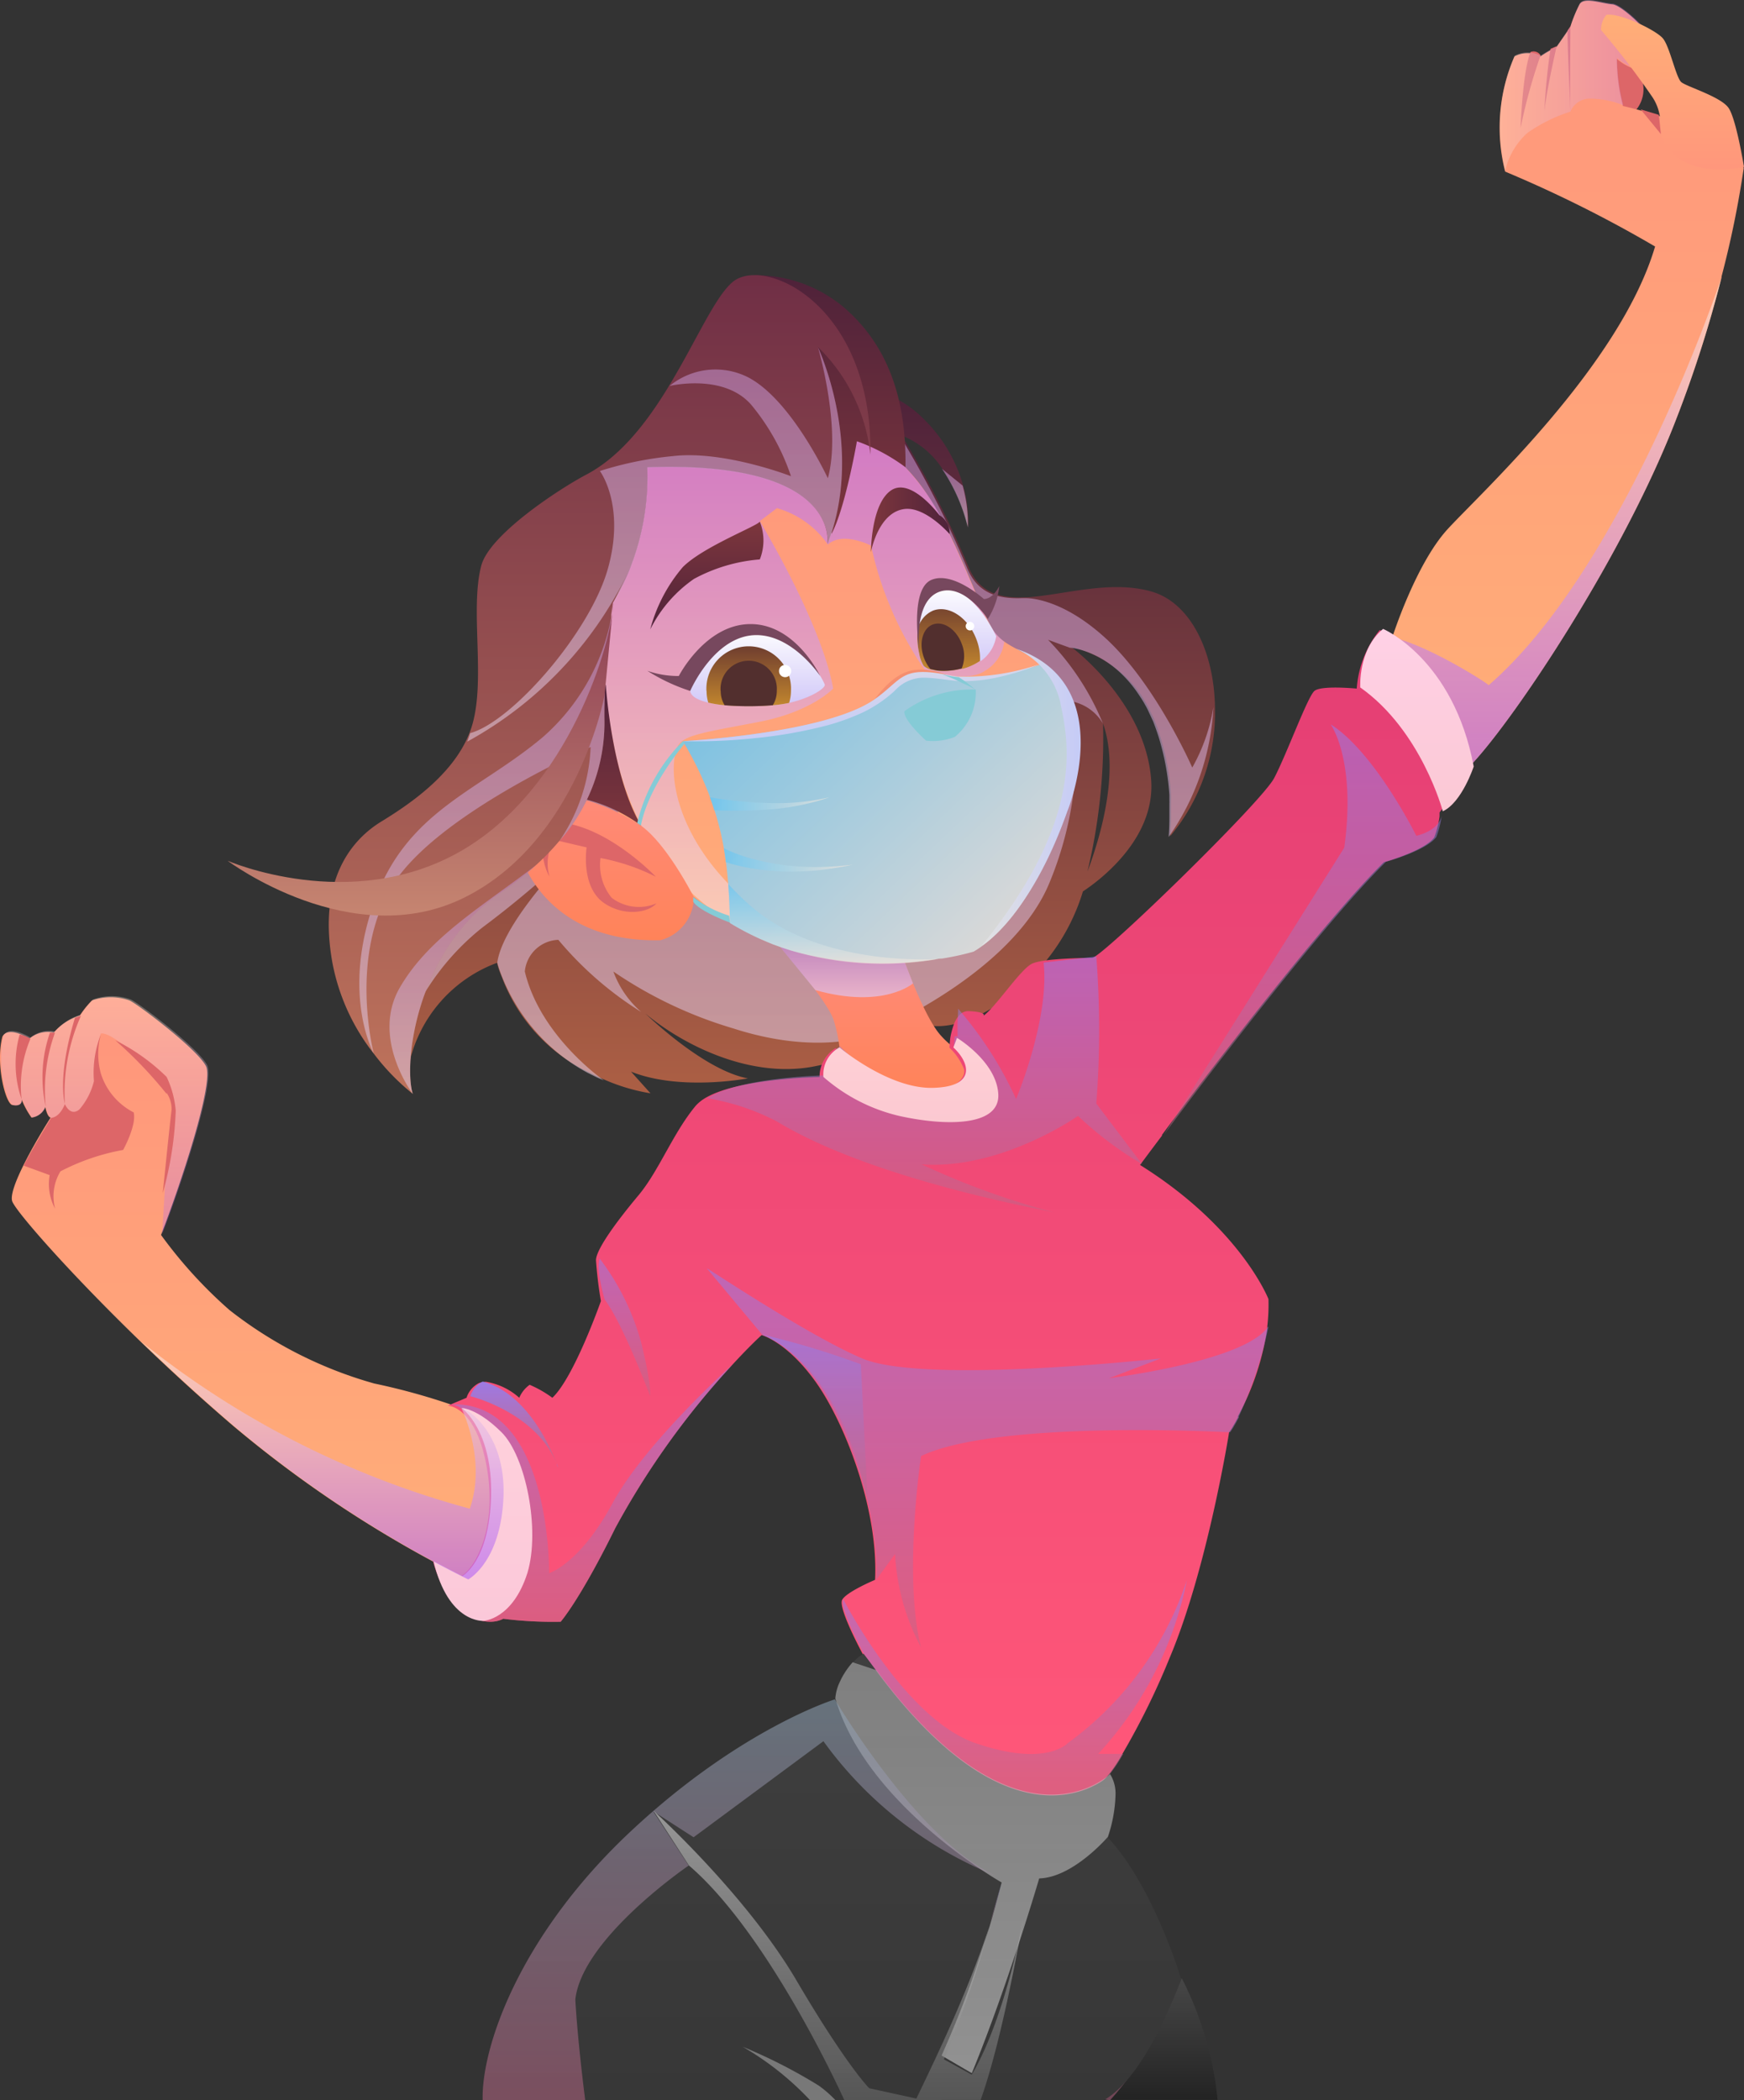 <svg xmlns="http://www.w3.org/2000/svg" xmlns:xlink="http://www.w3.org/1999/xlink" width="506.946" height="610.423" viewBox="0 0 506.946 610.423"><rect x="0" y="0" width="506.946" height="610.423" fill="#333333" stroke="none"/><defs><style>.a,.k{fill:#dd6668;}.b{fill:url(#a);}.ap,.aq,.ar,.as,.au,.av,.bs,.bw,.c,.d,.i{opacity:0.6;}.c{fill:url(#b);}.aq,.ar,.as,.au,.av,.ax,.az,.ba,.bb,.bc,.be,.bf,.bh,.bi,.bk,.bm,.bn,.bp,.bs,.bt,.bv,.bw,.d,.g,.i,.n,.s,.u{mix-blend-mode:multiply;}.am,.aq,.ar,.as,.au,.av,.ax,.az,.ba,.bb,.bc,.be,.bf,.bh,.bi,.bk,.bm,.bn,.bp,.br,.bs,.bt,.bv,.bw,.d,.g,.i,.n,.s,.u{isolation:isolate;}.d{fill:url(#c);}.ah,.am,.an,.ao,.au,.av,.ax,.az,.ba,.bb,.bc,.bd,.be,.bf,.bh,.bi,.bj,.bk,.bl,.bm,.bn,.bq,.bs,.e,.g,.i,.k,.n,.s,.u,.v{fill-rule:evenodd;}.e{fill:url(#d);}.f{fill:url(#e);}.g{opacity:0.91;fill:url(#f);}.h{fill:url(#g);}.i{fill:url(#h);}.j{fill:url(#i);}.l{fill:url(#j);}.m{fill:url(#k);}.az,.ba,.bb,.bc,.bf,.bh,.bi,.bj,.bk,.bl,.bm,.bn,.n,.s,.u{opacity:0.5;}.n{fill:url(#l);}.o{fill:url(#m);}.p{fill:url(#n);}.q{fill:url(#o);}.r{fill:url(#p);}.s{fill:url(#q);}.t{fill:url(#r);}.u{fill:url(#s);}.v{fill:url(#t);}.w{fill:url(#u);}.x{fill:url(#v);}.y{fill:url(#w);}.z{fill:url(#x);}.aa{fill:#77485e;}.ab{fill:url(#y);}.ac{fill:#522f2e;}.ad{fill:url(#z);}.ae{fill:#fff;}.af{fill:#f58e6f;}.ag{fill:url(#aa);}.ah{fill:url(#ab);}.ai{fill:#c44a4c;}.aj{fill:url(#ac);}.ak{fill:#ffebed;}.al{fill:url(#ad);}.am,.ax{opacity:0.3;}.am,.br{mix-blend-mode:soft-light;}.am{fill:url(#ae);}.an{fill:#b85652;}.ao{fill:#ff8b68;}.ap{fill:url(#af);}.aq{fill:url(#ag);}.ar{fill:url(#ah);}.as{fill:url(#ai);}.at{fill:url(#aj);}.au{fill:url(#ak);}.av{fill:url(#al);}.aw{fill:url(#am);}.ax{fill:url(#an);}.ay{fill:url(#ao);}.az{fill:url(#ap);}.ba{fill:url(#aq);}.bb{fill:url(#ar);}.bc{fill:url(#as);}.bd,.be{opacity:0.86;}.bd{fill:url(#at);}.be,.bi{fill:url(#au);}.bf{fill:url(#av);}.bg{fill:url(#aw);}.bh{fill:url(#ax);}.bj{fill:url(#az);}.bk{fill:url(#ba);}.bl{fill:url(#bb);}.bm{fill:url(#bc);}.bn{fill:#bababa;}.bo{fill:url(#bd);}.bp{fill:url(#be);}.bq,.bu,.bv{fill:#85cbd6;}.br{fill:url(#bf);}.bs{fill:url(#bg);}.bx{fill:url(#bh);}.by{fill:url(#bi);}</style><linearGradient id="a" x1="0.5" y1="1.001" x2="0.5" gradientUnits="objectBoundingBox"><stop offset="0.02" stop-color="#aa5e44"/><stop offset="0.99" stop-color="#4f223a"/></linearGradient><linearGradient id="b" x1="0.501" y1="1" x2="0.501" gradientUnits="objectBoundingBox"><stop offset="0.02" stop-color="#dec2d6"/><stop offset="0.99" stop-color="#bd89c4"/></linearGradient><linearGradient id="c" x1="0.501" y1="1.001" x2="0.501" y2="-0.001" xlink:href="#b"/><linearGradient id="d" x1="0.499" y1="1" x2="0.499" gradientUnits="objectBoundingBox"><stop offset="0" stop-color="#232323"/><stop offset="1" stop-color="#474747"/></linearGradient><linearGradient id="e" x1="0.5" y1="1" x2="0.5" gradientUnits="objectBoundingBox"><stop offset="0.02" stop-color="#ff8359"/><stop offset="1" stop-color="#ff8b7c"/></linearGradient><linearGradient id="f" x1="0.5" y1="1.001" x2="0.5" gradientUnits="objectBoundingBox"><stop offset="0.02" stop-color="#f0c2d6"/><stop offset="0.99" stop-color="#bd89c4"/></linearGradient><linearGradient id="g" x1="0.5" y1="1" x2="0.5" gradientUnits="objectBoundingBox"><stop offset="0.02" stop-color="#ffae78"/><stop offset="1" stop-color="#ff957c"/></linearGradient><linearGradient id="h" x1="0.5" y1="1.001" x2="0.5" gradientUnits="objectBoundingBox"><stop offset="0" stop-color="#ffeadb"/><stop offset="0.99" stop-color="#b060f4"/></linearGradient><linearGradient id="i" x1="0.501" y1="1.001" x2="0.501" y2="0" xlink:href="#e"/><linearGradient id="j" x1="0.502" y1="1" x2="0.502" y2="0" xlink:href="#g"/><linearGradient id="k" x1="0.501" y1="0.999" x2="0.501" y2="-0.001" xlink:href="#g"/><linearGradient id="l" x1="0.5" y1="1" x2="0.5" y2="-0.001" gradientUnits="objectBoundingBox"><stop offset="0.01" stop-color="#be6888"/><stop offset="1" stop-color="#8ea6ba"/></linearGradient><linearGradient id="m" x1="0.496" y1="1" x2="0.496" gradientUnits="objectBoundingBox"><stop offset="0.01" stop-color="#7d363d"/><stop offset="0.99" stop-color="#4f223a"/></linearGradient><linearGradient id="n" x1="0.499" y1="1.002" x2="0.499" y2="0.001" xlink:href="#m"/><linearGradient id="o" x1="0.5" y1="1" x2="0.5" gradientUnits="objectBoundingBox"><stop offset="0.01" stop-color="#bd725b"/><stop offset="0.99" stop-color="#6f2e45"/></linearGradient><linearGradient id="p" x1="0.502" y1="1" x2="0.502" y2="-0.001" gradientUnits="objectBoundingBox"><stop offset="0" stop-color="#ff5779"/><stop offset="1" stop-color="#e43e74"/></linearGradient><linearGradient id="q" x1="0.501" y1="1.001" x2="0.501" gradientUnits="objectBoundingBox"><stop offset="0.01" stop-color="#be6888"/><stop offset="1" stop-color="#8e81f4"/></linearGradient><linearGradient id="r" x1="0.497" y1="1" x2="0.497" gradientUnits="objectBoundingBox"><stop offset="0" stop-color="#fbc8d9"/><stop offset="1" stop-color="#ffd1dc"/></linearGradient><linearGradient id="s" x1="0.501" y1="1.001" x2="0.501" y2="0" xlink:href="#q"/><linearGradient id="t" x1="0.5" y1="1" x2="0.5" gradientUnits="objectBoundingBox"><stop offset="0" stop-color="#373737"/><stop offset="1" stop-color="#3f3f3f"/></linearGradient><linearGradient id="u" x1="0.498" y1="1" x2="0.498" gradientUnits="objectBoundingBox"><stop offset="0.01" stop-color="#4f223a"/><stop offset="0.99" stop-color="#7d363d"/></linearGradient><linearGradient id="v" x1="1" y1="0.501" x2="0" y2="0.501" xlink:href="#u"/><linearGradient id="w" x1="0.5" y1="1.001" x2="0.5" y2="0.003" gradientUnits="objectBoundingBox"><stop offset="0" stop-color="#d0c7f8"/><stop offset="1" stop-color="#fff"/></linearGradient><linearGradient id="x" x1="0.508" y1="0.999" x2="0.508" y2="-0.014" xlink:href="#w"/><linearGradient id="y" x1="0.501" y1="1.001" x2="0.501" y2="0.041" gradientUnits="objectBoundingBox"><stop offset="0.01" stop-color="#c2862e"/><stop offset="0.98" stop-color="#74422f"/></linearGradient><linearGradient id="z" x1="0.511" y1="0.999" x2="0.511" y2="-0.011" xlink:href="#y"/><linearGradient id="aa" x1="0.486" y1="-0.542" x2="0.486" y2="-1.614" gradientUnits="objectBoundingBox"><stop offset="0.03" stop-color="#ff6a68"/><stop offset="1" stop-color="#ff7c5e"/></linearGradient><linearGradient id="ab" x1="1" y1="0.5" x2="-0.001" y2="0.5" gradientUnits="objectBoundingBox"><stop offset="0" stop-color="#ef686a"/><stop offset="1" stop-color="#ec887e"/></linearGradient><linearGradient id="ac" x1="0.5" y1="1" x2="0.5" gradientUnits="objectBoundingBox"><stop offset="0" stop-color="#bd5042"/><stop offset="0.99" stop-color="#812545"/></linearGradient><linearGradient id="ad" x1="0.502" y1="1.001" x2="0.502" y2="-0.001" gradientUnits="objectBoundingBox"><stop offset="0" stop-color="#cf6074"/><stop offset="1" stop-color="#e04a60"/></linearGradient><linearGradient id="ae" x1="0.5" y1="1.005" x2="0.5" y2="0.005" gradientUnits="objectBoundingBox"><stop offset="0.01" stop-color="#b060f4"/><stop offset="1" stop-color="#ffeadb"/></linearGradient><linearGradient id="af" x1="0.524" y1="0.993" x2="0.524" y2="0" xlink:href="#b"/><linearGradient id="ag" x1="0.501" y1="0.999" x2="0.501" y2="0" xlink:href="#b"/><linearGradient id="ah" x1="0.5" y1="1" x2="0.5" y2="0" xlink:href="#b"/><linearGradient id="ai" x1="0.5" y1="1" x2="0.5" y2="0" xlink:href="#b"/><linearGradient id="aj" x1="0.5" y1="1" x2="0.5" gradientUnits="objectBoundingBox"><stop offset="0.01" stop-color="#c58470"/><stop offset="0.98" stop-color="#8e4156"/></linearGradient><linearGradient id="ak" x1="0.5" y1="1" x2="0.5" y2="0" xlink:href="#ae"/><linearGradient id="al" x1="0.5" y1="0.999" x2="0.5" y2="-0.002" xlink:href="#ae"/><linearGradient id="am" x1="0.5" y1="1" x2="0.5" gradientUnits="objectBoundingBox"><stop offset="0" stop-color="#fbc8d4"/><stop offset="1" stop-color="#ffd1e6"/></linearGradient><linearGradient id="an" x1="1" y1="0.5" x2="0" y2="0.5" xlink:href="#ae"/><linearGradient id="ao" x1="0.5" y1="1" x2="0.5" gradientUnits="objectBoundingBox"><stop offset="0" stop-color="#ff957c"/><stop offset="0.98" stop-color="#ffae78"/></linearGradient><linearGradient id="ap" x1="0.5" y1="1.001" x2="0.5" y2="0.001" gradientUnits="objectBoundingBox"><stop offset="0" stop-color="#ebebeb"/><stop offset="1" stop-color="silver"/></linearGradient><linearGradient id="aq" x1="0.5" y1="0.998" x2="0.5" y2="0.001" xlink:href="#q"/><linearGradient id="ar" x1="0.501" y1="0.999" x2="0.501" y2="-0.001" xlink:href="#q"/><linearGradient id="as" x1="0.501" y1="1" x2="0.501" y2="0" xlink:href="#q"/><linearGradient id="at" x1="0.5" y1="1" x2="0.5" y2="0" xlink:href="#q"/><linearGradient id="au" x1="0.499" y1="1" x2="0.499" y2="0" xlink:href="#q"/><linearGradient id="av" x1="0.502" y1="1" x2="0.502" y2="-0.001" xlink:href="#q"/><linearGradient id="aw" x1="0.5" y1="0.992" x2="0.5" y2="-0.008" gradientUnits="objectBoundingBox"><stop offset="0" stop-color="#fbc8d1"/><stop offset="1" stop-color="#ffd1d6"/></linearGradient><linearGradient id="ax" x1="0.499" y1="0.997" x2="0.499" y2="0" xlink:href="#q"/><linearGradient id="az" x1="0.526" y1="1" x2="0.526" y2="0" xlink:href="#q"/><linearGradient id="ba" x1="0.5" x2="0.5" y2="0" xlink:href="#l"/><linearGradient id="bb" x1="0.506" y1="1" x2="0.506" gradientUnits="objectBoundingBox"><stop offset="0.01" stop-color="#be6888"/><stop offset="1" stop-color="#8ea6f4"/></linearGradient><linearGradient id="bc" x1="0.5" y1="0.997" x2="0.5" gradientUnits="objectBoundingBox"><stop offset="0" stop-color="#767676"/><stop offset="1" stop-color="#f1f1f1"/></linearGradient><linearGradient id="bd" x1="0.894" y1="0.721" x2="0.072" y2="0.094" gradientUnits="objectBoundingBox"><stop offset="0" stop-color="#d8d8d8"/><stop offset="1" stop-color="#7ac1e2"/></linearGradient><linearGradient id="be" x1="0.841" y1="1.406" x2="0.164" y2="-0.396" gradientUnits="objectBoundingBox"><stop offset="0" stop-color="#bac2ff"/><stop offset="1" stop-color="#e2e2e2"/></linearGradient><linearGradient id="bf" x1="0.999" y1="0.5" x2="0.001" y2="0.5" xlink:href="#be"/><linearGradient id="bg" x1="0.502" y1="0.996" x2="0.502" gradientUnits="objectBoundingBox"><stop offset="0" stop-color="#ffeadb"/><stop offset="1" stop-color="#60c5f4"/></linearGradient><linearGradient id="bh" x1="1.008" y1="0.498" x2="0" y2="0.498" xlink:href="#bg"/><linearGradient id="bi" x1="1.02" y1="0.501" x2="0.003" y2="0.501" xlink:href="#bg"/></defs><g transform="translate(0 0)"><path class="a" d="M391.789,51.472a9.434,9.434,0,0,1-1.736,7.547c-2.641,3.057-7.094.943-7.094.943l-1.887-17.02,4.453-6.113a84.947,84.947,0,0,1,6.264,14.642Z" transform="translate(85.76 -27.373)"/><path class="b" d="M414.889,228.136a84.681,84.681,0,0,1,4.226-22c7.019-18.34,51.134-70.38,51.134-70.38l62.983-70.72a32.039,32.039,0,0,1,30.794,8.717,43.17,43.17,0,0,1,11.321,19.208,40.192,40.192,0,0,1,1.509,12.151,52.269,52.269,0,0,0-7.547-17.019,25.207,25.207,0,0,0-11.774-9.661,290.6,290.6,0,0,1,19.321,38c3.019,7.547,8.944,9.321,16.265,9.019h.755c10.717-.679,24.265-5.132,36.3-1.66,11.321,3.283,18.076,17.472,18.378,33.36a56,56,0,0,1-13.019,37.737h0s.226-2.227.226-5.774V185.04a2.662,2.662,0,0,0,0-.528,16.1,16.1,0,0,0,0-1.811,69.957,69.957,0,0,0-3.17-17.019,44.511,44.511,0,0,0-1.585-4.453,18.862,18.862,0,0,0-1.019-2.189c-.339-.717-.679-1.434-1.056-2.151a34.16,34.16,0,0,0-22.076-16.982c1.208.943,21.4,16.416,23.133,38.341,1.472,17.548-15.51,29.85-19.812,32.68a58.983,58.983,0,0,1-11.019,20.529C579.8,253.231,565.8,249.91,565.8,249.91a124.531,124.531,0,0,1-34.379,12c-18.529,3.283-37.737-6.529-48.455-15.51,1.925,1.849,17.623,16.642,29.812,18.869,0,0-19.661,3.774-33.964-1.962l5.661,6.3a55.515,55.515,0,0,1-12.944-3.774l-2.075-.906-2.755-1.359a50.115,50.115,0,0,1-25.4-27.661c-.3-.717-.529-1.359-.755-1.925a23.1,23.1,0,0,1-.679-2.3,40.6,40.6,0,0,0-25.359,28.529s-.3-4.264-.415-10.6a205.231,205.231,0,0,1,.793-21.472Zm201.139-66a166.038,166.038,0,0,1-4.528,42.983C615.236,195.191,620.935,176.134,616.029,162.134Z" transform="translate(-295.391 48.161)"/><path class="c" d="M440.625,87.45A40.185,40.185,0,0,0,439.116,75.3l-6-4.868a52.27,52.27,0,0,1,7.51,17.019Z" transform="translate(-159.309 65.825)"/><path class="d" d="M419.441,249.333a65.08,65.08,0,0,1,3.774-10.566,72.343,72.343,0,0,1,21.435-28.076A281.735,281.735,0,0,0,470.574,188.8c-4.906,5.095-20.114,21.623-21.586,32.039a23.082,23.082,0,0,0,.679,2.3,54.947,54.947,0,0,0,25.548,29.775l2.755,1.359,2,.868c-1.094-.792-18.6-13.284-22.982-31.662a10.152,10.152,0,0,1,9.736-9.208,101.136,101.136,0,0,0,24.114,20.982,28.49,28.49,0,0,1-8.114-11.774,123.777,123.777,0,0,0,34.945,16.567c23.359,7.548,37.737,2.415,37.737,2.415S597.146,225.9,609.146,198.5a101.892,101.892,0,0,0,7.246-53.436,13.51,13.51,0,0,1,8.642,6.34,75.962,75.962,0,0,0-15.963-24.341l6.3,2.3s11.623.566,20.416,14.151c.6.868,1.17,1.849,1.736,2.868s.717,1.434,1.057,2.151.679,1.472,1.019,2.189c.566,1.434,1.094,2.944,1.585,4.453a74.159,74.159,0,0,1,3.17,17.02q0,.943,0,1.811a2.681,2.681,0,0,1,0,.528q0,2.264,0,4.076c0,3.547-.226,5.774-.226,5.774a71.7,71.7,0,0,0,13.019-37.737A53.023,53.023,0,0,1,651,164.2s-10.189-23.322-24.416-36.869c-12-11.321-21.473-12.378-24.114-12.378h-.755c-7.321.3-13.246-1.4-16.265-9.019a290.555,290.555,0,0,0-19.321-38L513.557,160.8l-38.983-22.642-24,41.511-11.321,22.642a198.644,198.644,0,0,0-15.661,15.472,43.7,43.7,0,0,0-8.982,13.548,20.981,20.981,0,0,0,4.83,18Z" transform="translate(-304.433 58.89)"/><path class="e" d="M521.715,186.7l-6.83,5.359-4.151,3.283-11.62,26.624H532.1A99.237,99.237,0,0,0,521.715,186.7Z" transform="translate(-178.171 388.325)"/><path class="f" d="M467.42,107.23s6.679,19.661,12,25.7,9.321,5.661,9.321,5.661,1.7,10.642-10.642,11.321-27.7-8.981-27.7-8.981a44.575,44.575,0,0,0-2-12.34c-2-6-15.661-21.359-15.661-21.359Z" transform="translate(-206.067 167.898)"/><path class="g" d="M476.058,117.91s-8.491,7.547-28.378,1.962L437.34,107.23l35.7,2.944Z" transform="translate(-210.668 167.898)"/><path class="h" d="M426.836,153.4c4.717,14.68,19.774,45.549,47.624,62.417h0c1.66,1.019,3.359,1.962,5.132,2.868,31.1,16,65.776,5.359,65.776,5.359,21.774-12.906,34.681-58.681,28.907-72.455a23.927,23.927,0,0,0-9.17-11.095c-5.434-3.774-11.321-5.321-13.963-9.359-4.415-6.679-12-32-23.548-45.285s-29.7-23.133-48-19.548C420.459,77.816,421.78,137.818,426.836,153.4Z" transform="translate(-262.28 52.325)"/><path class="i" d="M549.145,134.37a11.549,11.549,0,0,1-5.661,8.491c-5.51,3.774-17.51-.377-17.51-.377a101.441,101.441,0,0,1-15.548-36.039s-8.114-4.227-12.567-.34a27.133,27.133,0,0,0-14.793-10.566l-4.981,3.774s18,29.7,21.322,48.681c0,0-6.227,6.679-21.322,9.623s-22.416,3.774-23.888,7.208c-3.321,7.547-.34,29.1,23.208,47.473,21.435,16.755,53.889,13.774,53.889,13.774a92.267,92.267,0,0,1-53.059-5.547c-26.416-11.774-37.964-34.454-42.266-54.455a342.654,342.654,0,0,1-5.661-45.851L440.877,85.35l5.434-4.038L498.464,65.5l18.869,4.264,3.019,13.887a69.394,69.394,0,0,1,12.831,19.435c6.227,13.019,9.359,22.416,11.963,26.756A16.869,16.869,0,0,0,549.145,134.37Z" transform="translate(-257.225 52.15)"/><path class="j" d="M490.88,104.482s-18.227-12.793-34.567-7.774a18.453,18.453,0,0,0-.755,15.434s6.34,26.416,40.982,25.661a13.019,13.019,0,0,0,9.736-12.529S498.541,109.916,490.88,104.482Z" transform="translate(-304.587 135.475)"/><path class="k" d="M490.01,113.52S474.236,96.878,459.1,97.67a16.68,16.68,0,0,0,0,15.85,14.077,14.077,0,0,1,1.283-10.755l9.51,2.226s-1.811,11.623,5.208,16.265c5.623,3.774,12.6,2.83,15.095,0a13.057,13.057,0,0,1-13.02-1.623,15.1,15.1,0,0,1-3.245-11.548,59.965,59.965,0,0,1,16.076,5.434Z" transform="translate(-299.377 141.305)"/><path class="l" d="M475.222,140.824a24.1,24.1,0,0,0,2.868,5.283,4.944,4.944,0,0,0,4-3.095c.642,3.094,1.547,3.094,1.547,3.094l-1.4,2.264c-3.283,5.359-11.132,18.869-9.7,22.189s16.642,20.68,37.209,40.605h0c8.378,8.076,17.661,16.6,27.133,24.68A340.656,340.656,0,0,0,604.812,280.3s9.321-4.906,10.227-23.548-10.227-25.322-10.227-25.322l-2-.943a189.228,189.228,0,0,0-25.1-7.095,121.138,121.138,0,0,1-42.039-21.321,132.076,132.076,0,0,1-19.925-21.85c5.359-13.774,15.51-44.153,13.057-49.058s-19.774-18-22.227-19.1a16.34,16.34,0,0,0-10.906,0,26.407,26.407,0,0,0-3.547,4.415,16.077,16.077,0,0,0-7.547,4.906,8.378,8.378,0,0,0-7.095,1.774c-6.906-4-7.887-.453-7.887-.453-2,8,.981,19.359,2.906,19.737C475.637,143.051,475.222,140.824,475.222,140.824Z" transform="translate(-468.936 178.72)"/><path class="m" d="M373.35,219.395c8.453,5.359,22.227,37.737,22.227,37.737,11.321-11.321,42.907-57.776,59.1-98.117a354.539,354.539,0,0,0,14.378-44.228.717.717,0,0,0,0-.264A287.618,287.618,0,0,0,475.5,83.012c-6-11.812-35.1-18.038-35.1-18.038A55.1,55.1,0,0,1,438.6,51.238a15.511,15.511,0,0,0,6.227,3.283,28.3,28.3,0,0,0,10,1.132c-2.868-9.321-14.416-20-17.51-20.227s-8.264-2.227-9.547,0a41.967,41.967,0,0,0-2.717,6.68l-4,5.774a38.081,38.081,0,0,0-4.642,2.679,8.151,8.151,0,0,0-7.547,0,51.737,51.737,0,0,0-2.717,33.473h0a365.286,365.286,0,0,1,43.586,21.774c-10.227,34.681-51.1,72.04-60.379,82.23S373.35,219.395,373.35,219.395Z" transform="translate(31.366 -34.157)"/><path class="n" d="M583.7,255.288c8.627-9.487,15.783-22.336,20.295-34.34-2.075,2.793-8.6,5.472-10.642,7.849-9.226,11.622-45.757,26.438-49.57,26.438-50.153-47.775-85.794-78.4-88.284-80.515C472.821,198.495,571.451,255.288,583.7,255.288Z" transform="translate(-260.98 355.096)"/><path class="o" d="M463.827,87.06s1.585,26.416,10.265,40.945a46.722,46.722,0,0,0-15.812-7.547S458.469,99.476,463.827,87.06Z" transform="translate(-287.723 111.952)"/><path class="p" d="M481.806,111.334a53.736,53.736,0,0,0-14.114-7.547s-3.4,19.548-7.359,26.869c0,0-1.094-65.851-22.416-75.135a39.888,39.888,0,0,1,26,9.359C475.919,75.22,482.108,90.126,481.806,111.334Z" transform="translate(-218.604 24.467)"/><path class="q" d="M441.682,255.392a61.061,61.061,0,0,0,12.038,26.416h0a64.94,64.94,0,0,0,11.321,11.661c-2.679-8.34.679-41.511,25.359-58.342a94.86,94.86,0,0,0,10.642-8.3h0a69.7,69.7,0,0,0,6.6-6.868,51.775,51.775,0,0,0,13.1-35.85,205.921,205.921,0,0,1,2-29.246v-.717l.453-3.094a1.21,1.21,0,0,0,0-.264,68.234,68.234,0,0,0,5.472-11.321,72.492,72.492,0,0,0,4.529-28.114c56.606-2,52.341,22.378,52.341,22.378,10.755-27.737-2.189-56.078-2.755-57.361a51.437,51.437,0,0,1,15.283,31.322c.566-43.473-30.529-57.662-39.85-50.341-5.17,4.076-10.755,17.246-18.6,30.19h0c-6.3,10.415-14.076,20.718-24.3,26.039-7.547,4-28,17.284-30.378,26.416-3.321,12.68,1.321,33.02-2.642,46.341s-17.661,22.642-26.416,28S437.342,231.466,441.682,255.392Z" transform="translate(-345.053 24.453)"/><path class="r" d="M394.39,353.464a37.731,37.731,0,0,0,4.943,11.095c3.774,5.359,10.982,8.038,15.472,5.661a116.605,116.605,0,0,0,16.68.868s5.51-6.189,15.85-27.171a234.314,234.314,0,0,1,34.19-47.662h0c3.208-3.472,6.076-6.378,8.378-8.491,0,0,7.321,1.925,15.661,13.548s18.34,36.945,17.321,57.587c0,0-8.189,3.434-9.547,5.774s5.887,15.661,5.887,15.661,17.359,28.378,37.322,38.341,31.02.679,34.379-3.321a45,45,0,0,0,3.774-5.736,215.114,215.114,0,0,0,13.774-27.963c11.019-26,17.321-65.663,17.321-65.663a16.216,16.216,0,0,0,1.321-2.076c.415-.679.83-1.472,1.245-2.227a1.352,1.352,0,0,1,0-.34,76.421,76.421,0,0,0,8.529-25.7,1.57,1.57,0,0,0,0-.189,1.552,1.552,0,0,0,0-.264,54.452,54.452,0,0,0,.34-7.887s-8-20.642-37.322-38.983c0,0,2.377-3.245,6.378-8.529v-.226c14-18.869,47.172-62.191,64.493-79.248,0,0,11.661-3.208,14.642-7.208A27.471,27.471,0,0,0,686.967,137h0v-1.132s6.566-8.642,9.019-13.019c0,0-8-32.341-26.416-40a30.567,30.567,0,0,0-6.68,17.019s-10.3-1.019-12.3.679-8.038,18.34-11.7,25.322-49.058,51.172-52.832,52.266c0,0-14.3,0-17.661,1.736s-10.3,12.34-14,15.095c0,0,1.132-1.094-4.264-1.359a3.472,3.472,0,0,0-2.906,1.359,8,8,0,0,0-1.509,2.679,22.943,22.943,0,0,0-.981,3.774c-.189,1.623-.226,2.83-.226,2.83a17.658,17.658,0,0,1,4.227,6.227c1.4,6.491-18.642,12.529-37.322-6.113a9.812,9.812,0,0,0-4.679,8.415s-24.341.3-33.737,6.415h0a11.66,11.66,0,0,0-2.264,1.925c-6.642,8-10.642,18.869-16.642,26.039s-12.34,15.661-12.34,18.869a118.37,118.37,0,0,0,1.434,11.849s-7.774,22.152-14.114,28.114a32.828,32.828,0,0,0-6.6-3.774,8.831,8.831,0,0,0-3.019,3.774,19.057,19.057,0,0,0-9.661-4.642,5.962,5.962,0,0,0-2.076.377h0a7.283,7.283,0,0,0-3.585,4.264l-5.472,2.3s8.113,0,11.321,17.736-3.283,30.19-8.151,32.228Z" transform="translate(-268.514 100.274)"/><path class="s" d="M451.22,196.61a37.731,37.731,0,0,0,4.943,11.095c3.774,5.359,10.982,8.038,15.472,5.661a116.6,116.6,0,0,0,16.68.868s5.51-6.189,15.85-27.171a234.312,234.312,0,0,1,34.19-47.662c-1.7,1.547-25.624,23.171-34.907,40.3-9.623,17.812-18.491,20.416-18.491,20.416s.642-50.3-28.6-49.058c0,0,8.114,0,11.321,17.736s-3.283,30.19-8.151,32.228Z" transform="translate(-325.344 257.128)"/><path class="t" d="M474.855,142.77s4.453,0,11.548,7.019,11.321,28.378,7.547,40.907c-4.34,13.585-12.755,13.925-12.755,13.925s-10.227.868-14.529-17.359l8.34,4.34s7.925-4.227,8.378-23.359S474.855,142.77,474.855,142.77Z" transform="translate(-340.639 266.476)"/><path class="u" d="M416.4,161.633c-1.321,2.34,5.887,15.661,5.887,15.661s17.359,28.378,37.322,38.341,31.02.679,34.379-3.321a44.991,44.991,0,0,0,3.774-5.736H490.48a104.834,104.834,0,0,0,25.812-50.568,95.551,95.551,0,0,1-34.643,47.436s-6.227,7.095-26.831,0S416.4,161.633,416.4,161.633Z" transform="translate(-171.276 303.2)"/><path class="v" d="M597.276,291.431c10.233-5.807,18.58-25.02,22.467-35.02,0,0-8-26.944-21.322-41.247h0a41.845,41.845,0,0,0,2.227-12.3,10.718,10.718,0,0,0-1.585-5.963s-26.416,25.925-67.927-30.19c-1.208-1.585-2.377-3.245-3.774-5.019a14.076,14.076,0,0,0-3.283,2.717,16.828,16.828,0,0,0-3.4,5.019l-.415.868h0a20.863,20.863,0,0,0-1.208,4.642s-27.322,8.378-59.323,38.341-43.436,62.342-43.058,78.154Z" transform="translate(-276.35 318.955)"/><path class="w" d="M480.71,74.5a14.793,14.793,0,0,1,0,10.982,48.116,48.116,0,0,0-19.133,5.661,38.983,38.983,0,0,0-12.717,14.68,45.739,45.739,0,0,1,9.472-18.114C464.181,81.821,479.88,75.821,480.71,74.5Z" transform="translate(-259.85 77.114)"/><path class="x" d="M457.387,85.416s-6.793-7.812-12.831-7.321c-7.887.679-10.038,12.529-10.038,12.529s0-13.887,5.812-17.887,14.076,7.17,14.076,7.17a6.076,6.076,0,0,1,2.981,5.51Z" transform="translate(-181.355 69.821)"/><path class="y" d="M444.174,100.8c.226,1.585,2.264,2.642,5.246,3.359a32.229,32.229,0,0,0,4.755.755,86.8,86.8,0,0,0,14,0h0a36.034,36.034,0,0,0,4.755-.679c6.378-1.434,10.717-4.34,10.34-5.359-1.019-2.528-9.132-16.869-20.454-16.076S443.5,96.313,444.174,100.8Z" transform="translate(-243.541 100.057)"/><path class="z" d="M430.963,92.563a23.247,23.247,0,0,0,.566,6.491,9.963,9.963,0,0,0,1.132,3.132,1.172,1.172,0,0,0,.415.453,4.871,4.871,0,0,0,1.472.755l1.925.415a20.152,20.152,0,0,0,7.17-.566h.566a16.792,16.792,0,0,0,4.944-2.264h.264a10.869,10.869,0,0,0,4.453-7.17s-6-13.321-14.868-14.227c-5.4-.528-7.736,6.076-8,12.567q-.028.207-.038.415Z" transform="translate(-164.29 91.127)"/><path class="aa" d="M494.718,97.485S487.624,82.39,474.491,82.39s-20.869,15.095-20.869,15.095a27.284,27.284,0,0,1-9.133-1.509,53.934,53.934,0,0,0,12.453,5.849s7.095-16.491,19.548-16.227C486.982,85.824,494.718,97.485,494.718,97.485Z" transform="translate(-256.31 98.998)"/><path class="ab" d="M446.792,97.148a11.323,11.323,0,0,0,.49,3.359,32.231,32.231,0,0,0,4.755.755,86.8,86.8,0,0,0,14,0h0a36.032,36.032,0,0,0,4.755-.679,11.972,11.972,0,0,0,.528-3.51,12.3,12.3,0,1,0-24.567,0Z" transform="translate(-241.403 103.712)"/><path class="ac" d="M447.882,94.033a7.737,7.737,0,0,0,1.132,4.113,86.8,86.8,0,0,0,14,0h0a7.847,7.847,0,0,0,1.17-4.189,8.189,8.189,0,1,0-16.34,0Z" transform="translate(-238.38 106.828)"/><path class="ad" d="M432.209,87.878a23.247,23.247,0,0,0,.566,6.491,9.961,9.961,0,0,0,1.132,3.132,1.171,1.171,0,0,0,.415.453,4.872,4.872,0,0,0,1.472.755l1.925.415a20.152,20.152,0,0,0,7.17-.566h.566a16.792,16.792,0,0,0,4.944-2.264,15.4,15.4,0,0,0-1.019-6.227c-2.377-6.378-8.038-10.114-12.6-8.415a7.737,7.737,0,0,0-4.529,5.661,4.571,4.571,0,0,0-.038.566Z" transform="translate(-165.536 95.813)"/><path class="ac" d="M434.117,92.357a10.678,10.678,0,0,0,1.849,3.208l1.925.415a20.153,20.153,0,0,0,7.17-.566,9.472,9.472,0,0,0,0-7.208c-1.585-4.227-5.359-6.717-8.378-5.585S432.532,88.168,434.117,92.357Z" transform="translate(-165.519 98.881)"/><path class="ae" d="M446.721,87.276a1.774,1.774,0,1,0,1.736-1.736A1.736,1.736,0,0,0,446.721,87.276Z" transform="translate(-220.275 107.735)"/><path class="af" d="M465.191,91.686S455.341,84.742,447,86.063,432.51,99.837,432.51,99.837l15.095-.943Z" transform="translate(-181.573 108.722)"/><path class="ae" d="M432.62,83.465a1.245,1.245,0,1,0,1.245-1.245A1.245,1.245,0,0,0,432.62,83.465Z" transform="translate(-151.908 98.527)"/><path class="ag" d="M465.184,87.444a16.642,16.642,0,0,1-6.076,13.774,17.4,17.4,0,0,1-8.34,1.094l-16.642-4.151s-.642-.943-1.623-2.566c0,0,4-.528,11.963-1.849a33.51,33.51,0,0,1,20.718-6.3Z" transform="translate(-181.566 112.964)"/><path class="ah" d="M475.468,95.26a24.457,24.457,0,0,0,0,9.4,92.492,92.492,0,0,1,3.245,16.491s-7.208,10.227-22.642,5.208S430.41,97.486,430.41,97.486Z" transform="translate(-187.171 134.696)"/><path class="ai" d="M447.69,94.384a12.115,12.115,0,0,0-5.849-4.189c-3.774-1.094-4.491,1.547-4.491,1.547Z" transform="translate(-182.337 119.911)"/><path class="aj" d="M480.93,92.81a36.983,36.983,0,0,1-13.7,5.661A101.06,101.06,0,0,1,433.8,96.7l-2.868-.717s-.679.3,1.094,4.3c0,0,10.453,20,24,26.642,11.321,5.51,21.774.415,23.359-2.679s-.906-12.642-.226-19.548a37.509,37.509,0,0,1,2.076-10.227Z" transform="translate(-191.161 127.9)"/><path class="ak" d="M470.189,93.37a28.378,28.378,0,0,1-5.623,9.359s-14.34,4.944-32.756-6.415A123.139,123.139,0,0,0,456,97.408C466.566,96.5,470.189,93.37,470.189,93.37Z" transform="translate(-183.93 129.454)"/><path class="al" d="M462.58,118.7s7.963-1.962,9.283-7.283c0,0-2.264-8-15.095-12.34a49.851,49.851,0,0,0-24.718-1.547S444.466,119.341,462.58,118.7Z" transform="translate(-186.509 138.54)"/><path class="am" d="M495.163,142.707c2.83.566,2.566-1.7,2.566-1.7a24.107,24.107,0,0,0,2.868,5.283,4.944,4.944,0,0,0,4-3.095c.642,3.094,1.547,3.094,1.547,3.094l-1.4,2.264,3.434.642,10.189-5.095a31.845,31.845,0,0,0,1.057-11.321,28.338,28.338,0,0,1,1.17-10.868c3.547-.906,17.85,13.133,17.85,13.133,6.679,7.547.868,30.19.868,30.19l-.868,14.906c5.359-13.774,15.51-44.153,13.057-49.058s-19.774-18-22.227-19.1a16.34,16.34,0,0,0-10.906,0,26.422,26.422,0,0,0-3.547,4.415,16.076,16.076,0,0,0-7.547,4.906,8.378,8.378,0,0,0-7.095,1.774c-6.906-4-7.887-.453-7.887-.453C490.257,130.97,493.238,142.329,495.163,142.707Z" transform="translate(-491.291 178.498)"/><path class="ak" d="M458.612,101.14a14.641,14.641,0,0,1-5.472,2.076,43.586,43.586,0,0,1-21.85-1.66s9.51,6.264,17.4,4.717S458.612,101.14,458.612,101.14Z" transform="translate(-170.39 151.006)"/><path class="an" d="M480.882,92.81a8.038,8.038,0,0,1-3.51.868,64.154,64.154,0,0,0-11.7.264c-10.566,1.359-18.869,4.793-34.794,2.038a91.325,91.325,0,0,0,31.473,3.472C477.221,97.791,480.882,92.81,480.882,92.81Z" transform="translate(-191.113 127.9)"/><path class="ao" d="M453.326,94.756a33.511,33.511,0,0,0-10.566,7.812s1.774-8.114,6.227-10.378A7.284,7.284,0,0,1,453.326,94.756Z" transform="translate(-208.389 126.181)"/><path class="ao" d="M430.347,91.86s4.227,1.245,5.283,3.774a10.149,10.149,0,0,1,0,5.4s0-3.774-3.321-4.83C432.31,96.162,430.008,93.105,430.347,91.86Z" transform="translate(-144.088 125.265)"/><path class="aa" d="M431.447,100.632s-2.151-15.284,6-17.887c7.208-2.264,13.812,8,13.812,8a22.645,22.645,0,0,0,3.359-9.585s-1.811,3.774-4.491,3.774c0,0-8.906-8.076-15.095-5.623C428.239,81.877,431.447,100.632,431.447,100.632Z" transform="translate(-164.132 89.171)"/><path class="ap" d="M464.472,77.79,459,89.111a68.243,68.243,0,0,0,5.472-11.321Z" transform="translate(-280.82 86.239)"/><path class="aq" d="M490.615,124.167a72.494,72.494,0,0,0,4.529-28.114c56.606-2,52.341,22.378,52.341,22.378C558.24,90.694,545.3,62.353,544.73,61.07h0S551.636,84.5,547.6,99.147c0,0-10.491-22.642-23.057-29.284A20.982,20.982,0,0,0,501.6,72.316h0s15.623-3.774,23.7,5.434a64.57,64.57,0,0,1,11.585,20.793s-19.4-7.547-34.228-5.849a100.908,100.908,0,0,0-21.322,4.34s7.547,10,2.3,28.492-27.812,44.341-40,47.7l-.83,2.453a111.212,111.212,0,0,0,47.813-51.511Z" transform="translate(-306.963 39.863)"/><path class="ar" d="M469.324,136.657c-8.491,14.68,3.774,30.907,3.774,30.907-2.679-8.34.679-41.511,25.359-58.342a94.875,94.875,0,0,0,10.642-8.3C493.552,112.92,477.815,121.94,469.324,136.657Z" transform="translate(-353.109 150.395)"/><path class="as" d="M464.759,208.685c-.415-1.774-6.944-28.454,5.359-48.681,12.717-20.906,57.7-40.379,57.7-40.379a52.114,52.114,0,0,1-9.095,27.322,51.776,51.776,0,0,0,13.1-35.85,205.93,205.93,0,0,1,2-29.246,61.36,61.36,0,0,1-19.963,34.945c-18.869,15.85-39.586,21.284-49.058,48.153C455.7,190.684,464.042,207.364,464.759,208.685Z" transform="translate(-356.129 97.5)"/><path class="at" d="M569.971,107.639S562.2,149.9,529.328,166.32s-68.908-10.642-68.908-10.642,35.586,15.51,67.55-2.679S572.2,91.638,572.537,80.77Z" transform="translate(-394.245 94.505)"/><path class="k" d="M529.3,136.642a19.171,19.171,0,0,1-9.547-11.321,21.586,21.586,0,0,1,0-11.321,30.455,30.455,0,0,0-2,13.548,19.773,19.773,0,0,1-4.227,8.227c-2.679,2.226-4.227-1.547-4.227-1.547s-1.321,3.774-4,4c0,0-6.378,10.529-7.962,13.887l7.547,2.755a15.1,15.1,0,0,0,1.585,9.774,14,14,0,0,1,1.547-10.868,64.155,64.155,0,0,1,18.227-6.227S530.2,140.416,529.3,136.642Z" transform="translate(-490.444 186.676)"/><path class="k" d="M509.736,130.036v-4.944A58.114,58.114,0,0,0,494.83,114.45a123.883,123.883,0,0,1,14.906,15.585Z" transform="translate(-461.297 187.924)"/><path class="k" d="M506.639,112.56a54.946,54.946,0,0,0-4.679,25.586s-2.377-7.547,2.944-25.02Z" transform="translate(-483.106 182.681)"/><path class="k" d="M507.07,113.86a48.566,48.566,0,0,0-2.679,21.548A39.435,39.435,0,0,1,505.6,113.86Z" transform="translate(-491.085 186.287)"/><path class="k" d="M509.635,115.245a35.02,35.02,0,0,0-2.566,17.623A31.4,31.4,0,0,1,506.5,114a9.4,9.4,0,0,1,3.132,1.245Z" transform="translate(-500.782 186.676)"/><path class="a" d="M495.262,117.27a28.346,28.346,0,0,1,2.641,9.812,101.482,101.482,0,0,1-3.774,24s2.113-20.831,2.566-24.227a8.415,8.415,0,0,0-2.566-6.3Z" transform="translate(-446.823 195.746)"/><path class="au" d="M468.876,137.65c8.378,8.076,17.661,16.6,27.133,24.68a340.654,340.654,0,0,0,67.927,44.454s9.321-4.906,10.227-23.548-10.227-25.322-10.227-25.322l-2-.943c.491.981,7.283,15.4,2.453,29.246a261.33,261.33,0,0,1-95.513-48.568Z" transform="translate(-427.834 252.274)"/><path class="av" d="M375.06,160.3c8.453,5.359,22.227,37.737,22.227,37.737,11.321-11.321,42.907-57.776,59.1-98.117A354.537,354.537,0,0,0,470.762,55.69c-1.7,4.944-28.982,84.984-67.7,118.533C403.061,173.845,385.74,162.713,375.06,160.3Z" transform="translate(29.656 24.94)"/><path class="aw" d="M427.149,122.761s-3.434,10.453-8.981,13.019c0,0-6.227-23.473-24-36,0,0-.679-11.019,6.642-17.02C400.808,82.76,421.262,91.44,427.149,122.761Z" transform="translate(1.229 100.025)"/><path class="a" d="M387.568,36.35s-.226,18.453,0,24.793c0,0-.868-19.133-.868-23.51Z" transform="translate(68.924 -28.704)"/><path class="a" d="M391.307,37.88s-2.981,12.906-3.547,18.869a171.319,171.319,0,0,1,1.774-18.114Z" transform="translate(61.184 -24.46)"/><path class="a" d="M394.811,39.44A158.756,158.756,0,0,0,389,60.535s.566-16.378,2.906-22.076a2.34,2.34,0,0,1,2.906.981Z" transform="translate(53.001 -23.341)"/><path class="ax" d="M380.387,83.9h0a20.98,20.98,0,0,1,6.491-10.982,46.756,46.756,0,0,1,12.453-6.151,6.114,6.114,0,0,1,5.245-3.774,26,26,0,0,1,10.113,1.925,55.093,55.093,0,0,1-1.811-13.736,15.511,15.511,0,0,0,6.227,3.283,28.3,28.3,0,0,0,10,1.132c-2.868-9.321-14.416-20-17.51-20.227s-8.264-2.226-9.547,0a41.955,41.955,0,0,0-2.717,6.679l-4,5.774a38.083,38.083,0,0,0-4.642,2.679,8.151,8.151,0,0,0-7.547,0,51.738,51.738,0,0,0-2.755,33.4Z" transform="translate(57.161 -34.324)"/><path class="ay" d="M414.881,79.743s-2.227-13.812-4.453-17.133-12.227-6.227-13.774-7.547-3.321-10.227-5.321-12.68-12.68-7.547-16.453-6.868a6.566,6.566,0,0,0-1.547,4.415,228.828,228.828,0,0,1,14.68,19.133,13.811,13.811,0,0,1,2.415,10S392.88,83.744,414.881,79.743Z" transform="translate(92.065 -31.19)"/><path class="az" d="M470.08,226.352a303.639,303.639,0,0,1-17.472,50.3l8.793,5.132c10.491-25.473,19.586-56.606,19.586-56.606,9.887-.264,19.963-12.076,19.963-12.076h0a41.851,41.851,0,0,0,2.226-12.3,10.717,10.717,0,0,0-1.585-5.962s-26.416,25.925-67.927-30.19l-6.906-2.3a24.009,24.009,0,0,0-3.4,5.019l-.415.868h0a12.985,12.985,0,0,0-1.208,4.642C430.909,204.2,470.08,226.352,470.08,226.352Z" transform="translate(-178.915 320.785)"/><path class="a" d="M385.013,44.335l.6,5.585-5.887-7.17Z" transform="translate(97.178 -10.952)"/><path class="ba" d="M419.69,149.2a67.321,67.321,0,0,1,20.227,6.755c24.907,15.095,66.908,23.737,80.607,26.416a228.167,228.167,0,0,1-38.567-13.963c23.171,1.661,45.473-14.076,45.473-14.076a104.71,104.71,0,0,0,18.642,14.038l-13.321-17.623a278.342,278.342,0,0,0,0-42.756l-15.321,1.774c1.811,16.378-8,39.662-8,39.662a108.764,108.764,0,0,0-15.51-24.68L492.6,123.16l-.189,4.264V131.2h-.83c-.189,1.623-.226,2.83-.226,2.83a17.662,17.662,0,0,1,4.227,6.227c1.4,6.491-18.642,12.529-37.322-6.113a9.812,9.812,0,0,0-4.679,8.415S429.087,143.086,419.69,149.2Z" transform="translate(-214.076 170.006)"/><path class="bb" d="M409.969,132l16.265,19.472s7.321,1.925,15.661,13.548,18.34,36.945,17.321,57.587l5.51-7.547a64.152,64.152,0,0,0,7.547,27.133c-5.245-20.454,0-55.587,0-55.587,22.3-10.68,89.815-6.906,89.815-6.906a16.217,16.217,0,0,0,1.321-2.076c.415-.679.83-1.472,1.245-2.227a1.362,1.362,0,0,1,0-.34,121.354,121.354,0,0,0,8.566-25.888,1.591,1.591,0,0,0,0-.264c-6.6,10-44,14.717-46.341,15.095l15.095-5.774c-16.453,1.774-71.135,6.68-86.8,0S411.78,132.981,409.969,132Z" transform="translate(-204.543 236.603)"/><path class="bc" d="M457.881,131.26a71.7,71.7,0,0,1,11.963,24.114c3.283,13.133,2.679,15.812,2.679,15.812s-7.849-20.906-13.208-28.039C459.315,143.147,456.711,134.581,457.881,131.26Z" transform="translate(-283.55 234.55)"/><path class="bd" d="M464.66,147.06a2.436,2.436,0,0,0,.453,1.17Z" transform="translate(-302.821 278.375)"/><path class="be" d="M489.885,164.58c-1.887-4.944-8.793-20.567-21.51-23.85h0a7.284,7.284,0,0,0-3.585,4.264S483.772,149.561,489.885,164.58Z" transform="translate(-328.084 260.817)"/><path class="bf" d="M396.62,209.322c14-18.869,47.172-62.191,64.493-79.248,0,0,11.661-3.208,14.642-7.208a27.466,27.466,0,0,0,1.547-6.113c-.377,1.585-1.811,4.34-7.359,5.774,0,0-12-24.227-24.907-32.416.679,1.019,7.321,11.321,3.962,35.85Z" transform="translate(-58.246 120.411)"/><path class="bg" d="M468.575,117.053l1.057-2.793s11.51,6.906,12,16.378-15.51,9.283-28.831,6.3a51.1,51.1,0,0,1-22-11.321,8.831,8.831,0,0,1,4.68-8.566s14.3,12.076,27.171,11.736S473.216,121.279,468.575,117.053Z" transform="translate(-191.448 187.397)"/><path class="bh" d="M440.83,137.12a238.131,238.131,0,0,1,28.529,8.6l2,40S465.171,147.988,440.83,137.12Z" transform="translate(-219.139 250.804)"/><path class="bi" d="M421.709,164.367c10.982,16.869,35.209,39.813,51.625,43.171,17.359,3.547,24.944-4.906,24.944-4.906a10.718,10.718,0,0,0-1.585-5.962s-28.039,27.435-71.7-35.02a14.076,14.076,0,0,0-3.283,2.717Z" transform="translate(-173.904 318.844)"/><path class="bj" d="M430.957,179.216l-.717-.226Z" transform="translate(-138.773 366.94)"/><path class="bk" d="M460.254,281.7c-2.433-19.408-2.87-29.284-2.87-29.284,2-17.85,32.945-38.907,32.945-38.907l-10.3-15.774,11.736,7.547L529.5,177.361a113.854,113.854,0,0,0,52.115,39.888c-22.831-8.113-48.794-52.04-48.794-52.04S505.5,173.588,473.5,203.551s-43.436,62.342-43.058,78.154Z" transform="translate(-290.148 328.718)"/><path class="bl" d="M430.51,191.31c1.321-4.038,2.491-8.076,3.434-12C433.378,181.348,432.1,185.688,430.51,191.31Z" transform="translate(-142.779 367.828)"/><path class="bm" d="M428.82,173.78l10.3,15.925c23.586,20.189,45.161,68.175,45.161,68.175,4.906,0,30.818-.016,39.632-.016,5.849-16.3,10.833-43.894,12.494-52.913-6.415,32.567-15.095,45.549-15.095,45.549l-8.076-4.453a310.911,310.911,0,0,0,13.17-38.454c-5.762,17.3-13.239,33.446-21.174,49.868l-13.7-3s-6.529-6.453-21.208-31.435S428.82,173.78,428.82,173.78Z" transform="translate(-238.866 352.489)"/><path class="bn" d="M459.915,207.505A85.676,85.676,0,0,0,440.36,192a152.393,152.393,0,0,1,22.152,11.321,34.323,34.323,0,0,1,4.79,4.184Z" transform="translate(-224.481 402.88)"/><path class="bo" d="M424.645,107.858a96.158,96.158,0,0,1,7.925,16.3c.491,1.245.906,2.528,1.283,3.774a83.869,83.869,0,0,1,2.717,11.019c.226,1.321.415,2.679.6,4.076.3,2.076.491,4.151.679,6.34.264,3.547.415,7.283.491,11.321h0l1.019.6a84.18,84.18,0,0,0,7.812,4.038q1.925.83,3.774,1.585l2.528.906,2.528.83a99.135,99.135,0,0,0,43.4,2.377h.679a77.37,77.37,0,0,0,9.095-2c21.774-12.906,34.681-58.681,28.907-72.455a23.925,23.925,0,0,0-9.17-11.095,65.737,65.737,0,0,1-24,3.774h0a23.25,23.25,0,0,1-2.83-.415l-2.113-.377c-11.963-2-11.585,1.849-19.7,7.547C465.779,105.707,424.721,107.858,424.645,107.858Z" transform="translate(-226.163 107.569)"/><g transform="translate(198.482 192.86)"><path class="bp" d="M427.46,108a166.042,166.042,0,0,0,21.208-.906,134.31,134.31,0,0,0,21.057-3.774,66.532,66.532,0,0,0,10.264-3.774,38.412,38.412,0,0,0,9.095-6.227,11.321,11.321,0,0,1,8.189-3.774c3.359,0,6.529.641,10.378.981h0a44.871,44.871,0,0,0,12.34-1.321,69.592,69.592,0,0,0,11.661-3.774,65.739,65.739,0,0,1-24,3.774h0a23.239,23.239,0,0,1-2.83-.415l-2.113-.377c-11.963-2-11.585,1.849-19.7,7.547C468.594,105.846,427.536,108,427.46,108Z" transform="translate(-427.46 -85.43)"/></g><path class="bq" d="M462.12,110.816s-8.906-3.245-10.68-6.076V103.42a33.963,33.963,0,0,0,10.453,5.4Z" transform="translate(-249.939 157.33)"/><path class="br" d="M434.388,84.28a22.642,22.642,0,0,1,12.906,15.548c2.34,11.321,7.547,33.435-22.869,70.871,0,0,14.038-8.3,24.907-39.058C449.369,131.64,464.69,94.545,434.388,84.28Z" transform="translate(-139.109 104.241)"/><path class="bq" d="M468.186,91.41a50.228,50.228,0,0,0-13.246,23.774l1.057.755c2.264-11.774,12.68-23.737,12.68-23.737Z" transform="translate(-269.704 124.017)"/><path class="bs" d="M435.08,102.41c.264,3.547.415,7.283.491,11.321l1.019.642a84.171,84.171,0,0,0,7.812,4.038q1.925.83,3.774,1.585l2.528.906,2.528.83a94.042,94.042,0,0,0,43.4,2.377h.679s-32.454,2.981-53.889-13.774a77.629,77.629,0,0,1-8.34-7.925Z" transform="translate(-223.39 154.528)"/><g class="bt" transform="translate(273.844 196.03)"><path class="bu" d="M432.55,86.27a41.207,41.207,0,0,1,5.849,2.491,29.31,29.31,0,0,1,3.774,1.887c-1.094-.943-2.226-1.849-3.434-2.717l-1.358-.868h0a23.242,23.242,0,0,1-2.83-.415Z" transform="translate(-432.55 -86.27)"/></g><path class="bv" d="M453.237,87.444a16.642,16.642,0,0,1-6.076,13.774,17.4,17.4,0,0,1-8.34,1.094s-6.679-5.925-6.3-8.566a33.511,33.511,0,0,1,20.718-6.3Z" transform="translate(-169.619 112.964)"/><g class="bw" transform="translate(210.407 246.523)"><path class="bx" d="M441.98,99.65c.226,1.321.415,2.679.6,4.076a56.253,56.253,0,0,0,6.491,1.623,78.387,78.387,0,0,0,10.227,1.094,82.714,82.714,0,0,0,10.151-.377,96.876,96.876,0,0,0,10-1.623,89.7,89.7,0,0,1-10.038.679,69.588,69.588,0,0,1-19.661-2.528,43.512,43.512,0,0,1-7.774-2.944Z" transform="translate(-441.98 -99.65)"/></g><g class="bw" transform="translate(206.294 231.73)"><path class="by" d="M443.77,95.73c.491,1.245.906,2.528,1.283,3.774a129.219,129.219,0,0,0,15.774-.226A69.134,69.134,0,0,0,478.6,95.73a67.928,67.928,0,0,1-17.85,1.66,126.873,126.873,0,0,1-16.982-1.66Z" transform="translate(-443.77 -95.73)"/></g></g></svg>